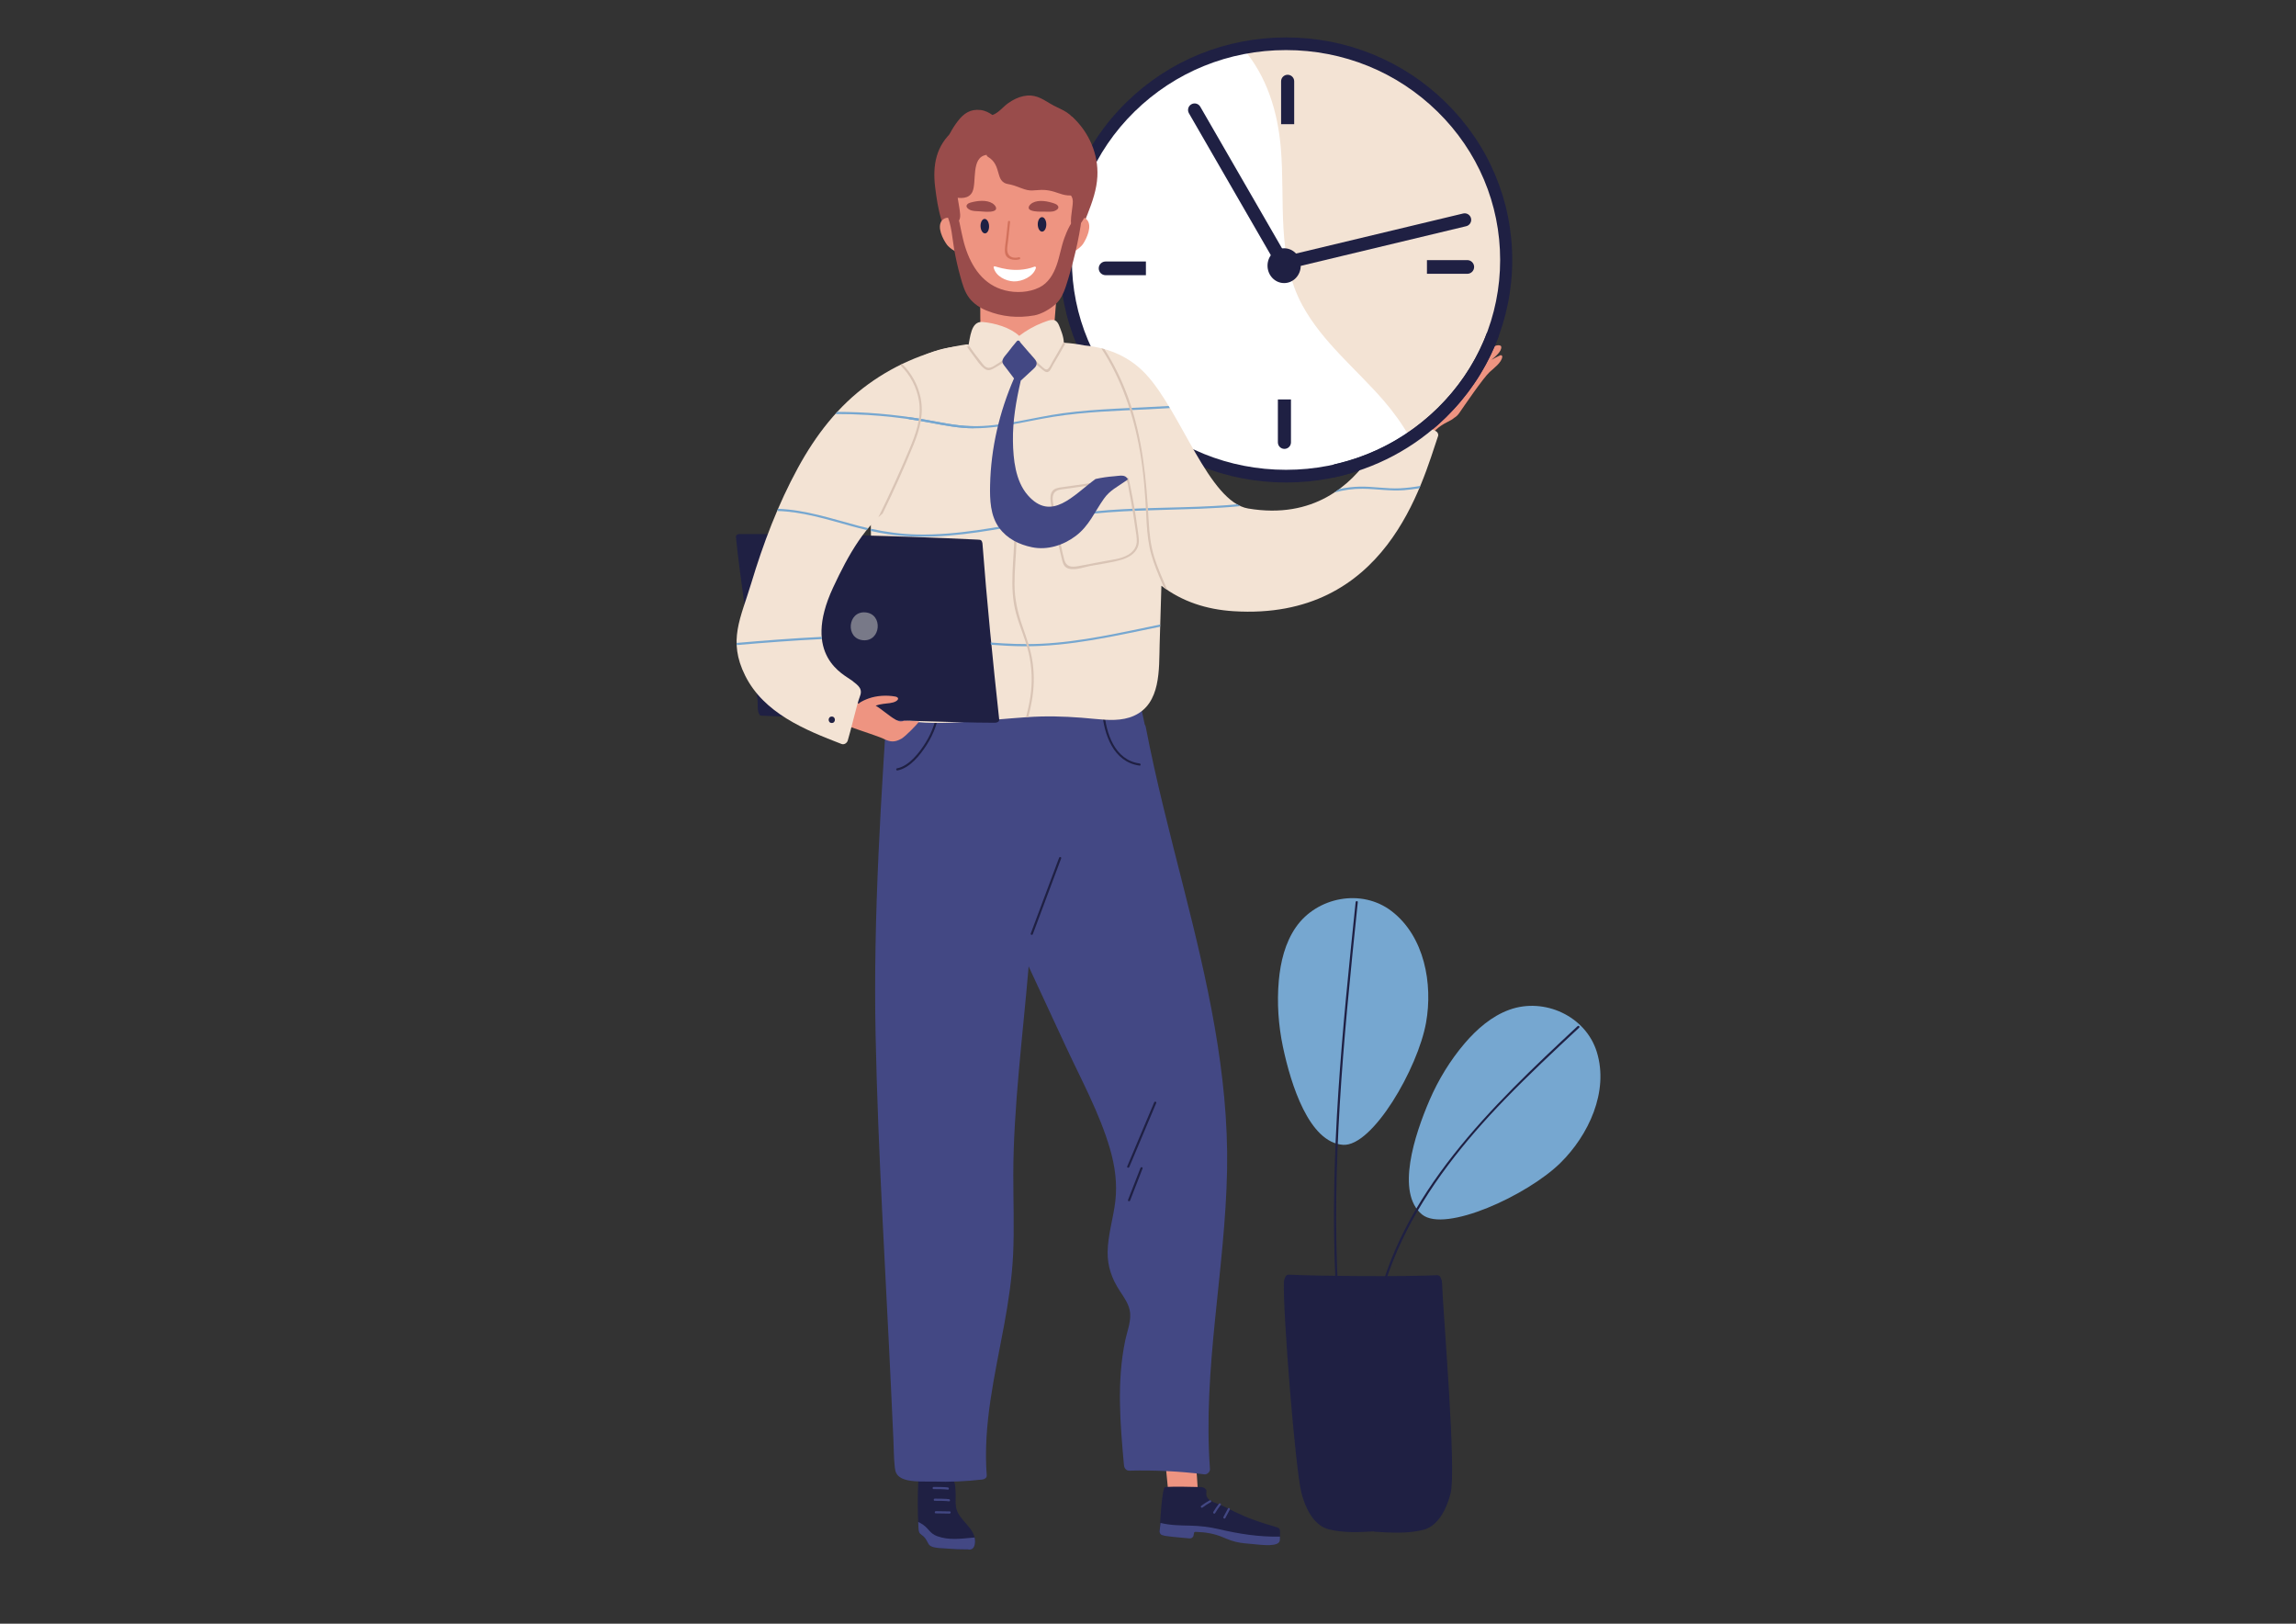 <?xml version="1.0" encoding="utf-8"?>
<!-- Generator: Adobe Illustrator 24.1.3, SVG Export Plug-In . SVG Version: 6.00 Build 0)  -->
<svg version="1.1" id="레이어_1" xmlns="http://www.w3.org/2000/svg" xmlns:xlink="http://www.w3.org/1999/xlink" x="0px"
	 y="0px" viewBox="0 0 841.89 595.28" style="enable-background:new 0 0 841.89 595.28;" xml:space="preserve">
<rect x="0" y="0" width="841.89" height="595.28" fill="#333333" stroke="none"/>
<style type="text/css">
	.st0{fill:#FFFFFF;}
	.st1{fill:#EE9481;}
	.st2{fill:#F3E3D4;}
	.st3{fill:#1F2043;}
	.st4{fill:#434884;}
	.st5{fill:#994C4B;}
	.st6{fill:#D2715C;}
	.st7{fill:#787988;}
	.st8{fill:#76A7D0;}
	.st9{fill:#D9C4B5;}
</style>
<line class="st0" x1="1586.51" y1="807.62" x2="-1520.35" y2="807.62"/>
<g>
	<g>
		<path class="st1" d="M522.25,162.13c0.3,0.26,0.89,0.33,1.1-0.12c1.68-3.55,4.09-5.68,7.56-7.39c0.92-0.45,1.69-0.88,2.33-1.45
			c0.68-0.38,1.31-0.96,1.88-1.8c1.62-2.36,8.76-12.83,11.09-14.97c1.5-1.38,4.39-3.46,4.64-5.57c0.05-0.38-0.34-0.75-0.72-0.58
			c-1.12,0.5-2.19,1.07-3.23,1.68c1.4-1.22,3.77-3.11,3.58-4.78c-0.02-0.19-0.14-0.36-0.32-0.43c-1.82-0.79-4.85,1.87-6.14,2.88
			c-2.71,2.09-5.21,4.48-7.62,6.91c-0.05-0.02-0.1-0.04-0.14-0.06c2.11-2.46,4.4-4.76,6.58-7.17c1.4-1.54,2.76-3.13,3.96-4.84
			c0.55-0.79,1.3-1.51,0.82-2.45c-0.1-0.19-0.31-0.38-0.55-0.33c-2.62,0.54-4.98,3.34-6.79,5.17c-2.7,2.74-5.3,5.57-7.85,8.45
			c-0.15-0.04-0.3-0.09-0.44-0.13c-0.13-0.04-0.26-0.08-0.4-0.12c1.88-2.72,3.9-5.31,6.06-7.83c1.07-1.25,4.83-4.65,3.53-6.54
			c-0.1-0.14-0.31-0.24-0.48-0.21c-2.71,0.56-5.15,3.99-6.86,5.95c-2.7,3.1-5.08,6.43-7.19,9.95c-0.75,0.93-1.32,2.09-1.82,3.29
			c-0.09-1.27-0.1-2.54,0.01-3.83c0.18-2.19,0.96-4.31,0.97-6.5c0-0.36-0.43-0.54-0.73-0.44c-3.71,1.3-3.43,7.39-3.92,10.44
			c-0.55,3.46-1.44,7.1-0.15,10.28c-0.73,1.27-1.48,2.52-2.28,3.74c-0.52,0.79-1.95,2.16-2.01,3.19
			C516.61,158.55,520.95,160.99,522.25,162.13z"/>
		<circle class="st2" cx="471.79" cy="95.78" r="79.16"/>
		<path class="st0" d="M471.49,174.64c16.9,0,32.55-5.3,45.41-14.32c-2.65-4.74-5.88-9.22-9.52-13.43
			c-9.98-11.55-22.42-21.36-29.82-34.94c-9.58-17.57-6.29-38.44-7.9-57.59c-1.15-13.73-5.3-26.58-13.81-36.5
			c-31.43,6.3-56.13,31.21-62.12,62.74c-0.15,1.94-0.27,3.89-0.36,5.83c-0.29,6.82-0.29,13.65-0.22,20.47
			C398.7,145.22,431.66,174.64,471.49,174.64z"/>
		<g>
			<path class="st3" d="M471.55,176.89c-22.12,0-42.93-8.46-58.59-23.83c-15.71-15.42-24.36-35.93-24.36-57.75
				c0-21.83,8.65-42.34,24.36-57.76c15.66-15.37,36.47-23.83,58.59-23.83c22.12,0,42.93,8.46,58.59,23.83
				c15.71,15.42,24.36,35.93,24.36,57.76c0,21.83-8.65,42.34-24.36,57.75C514.48,168.42,493.67,176.89,471.55,176.89z M471.55,18.36
				c-20.99,0-40.72,8.02-55.56,22.57c-14.81,14.53-22.96,33.84-22.96,54.37c0,20.53,8.15,39.84,22.96,54.37
				c14.83,14.56,34.56,22.57,55.56,22.57c20.99,0,40.72-8.02,55.56-22.57c14.81-14.53,22.96-33.84,22.96-54.37
				c0-20.53-8.15-39.84-22.96-54.37C512.27,26.38,492.54,18.36,471.55,18.36z"/>
		</g>
		<path class="st3" d="M473.59,97.12l-4.16,2.4l-33.48-58c-0.66-1.15-0.27-2.62,0.88-3.28l0,0c1.15-0.66,2.62-0.27,3.28,0.88
			L473.59,97.12z"/>
		<path class="st3" d="M472.5,98.54l-1.12-4.67l65.12-15.6c1.29-0.31,2.58,0.49,2.89,1.77l0,0c0.31,1.29-0.49,2.58-1.77,2.89
			L472.5,98.54z"/>
		<path class="st3" d="M523.23,100.39v-5.03h14.79c1.39,0,2.51,1.13,2.51,2.51l0,0c0,1.39-1.13,2.51-2.51,2.51H523.23z"/>
		<path class="st3" d="M468.57,146.44h4.8v15.73c0,1.33-1.07,2.4-2.4,2.4l0,0c-1.33,0-2.4-1.07-2.4-2.4V146.44z"/>
		<path class="st3" d="M474.55,45.54h-4.8V29.81c0-1.33,1.07-2.4,2.4-2.4l0,0c1.33,0,2.4,1.07,2.4,2.4V45.54z"/>
		<path class="st3" d="M420.18,100.9v-5.03h-14.79c-1.39,0-2.51,1.13-2.51,2.51l0,0c0,1.39,1.13,2.51,2.51,2.51H420.18z"/>
		<ellipse class="st3" cx="470.86" cy="97.4" rx="6.09" ry="6.38"/>
		<path class="st1" d="M429.6,508.31c2.28,0.14,1.47-0.33,3.4,1.12c0.28,0.21,0.5,0.5,0.66,0.83c1.23-0.11,2.47,0.55,2.55,2.14
			c0.63,12.94,3.01,25.74,3.15,38.72c0.02,1.66-1.11,3.01-2.87,2.82c-3.22-0.35-2.23-0.54-5.33-1.43c-0.82-0.24-2.72-5.08-2.81-5.88
			c-0.74-6.53-2.59-28.66-2.71-35.3C425.6,509.61,427.84,508.2,429.6,508.31z"/>
		<path class="st3" d="M427.21,545.2c3.09-0.31,9.87-0.07,13.25-0.02c1.49,0.12,1.98,1.1,1.91,1.6c-0.58,3.85,2.96,3.66,7.64,6.1
			c3.99,2.08,7.84,3.86,14.23,5.86c5.69,1.79,5.12,0.85,5.11,4.52c-0.01,2.63-5.89,2.11-10.66,1.76c-0.75-0.05-1.5-0.1-2.25-0.15
			c-2.25-0.13-4.46-0.62-6.57-1.43c-0.38-0.15-0.77-0.3-1.15-0.45c-3.5-1.38-6.69-1.79-10.45-1.77c-0.18,0-0.41,0.12-0.44,0.32
			c-0.07,0.39-0.09,0.61-0.15,1c-0.1,0.69-0.73,1.19-1.43,1.15c-1.54-0.08-3.08-0.18-4.64-0.29c-2.93-0.21-5.7-0.31-6.13-1.06
			c-0.48-0.83-0.26-0.98-0.22-1.81C425.36,558.27,426.08,545.31,427.21,545.2z"/>
		<path class="st4" d="M448.62,556.14c-0.25,0.44,0.42,0.86,0.67,0.42c0.57-1.02,1.12-2.05,1.64-3.09c0.23-0.45-0.44-0.87-0.67-0.42
			C449.73,554.1,449.18,555.13,448.62,556.14z M444.89,554.32c-0.26,0.44,0.41,0.86,0.67,0.42c0.62-1.05,1.3-2.05,2.06-3.01
			c0.32-0.4-0.36-0.81-0.67-0.42C446.19,552.26,445.51,553.27,444.89,554.32z M440.92,552.69c0.97-0.73,1.99-1.39,3.06-1.98
			c0.44-0.25-0.02-0.89-0.45-0.64c-1.07,0.59-2.09,1.25-3.06,1.98C440.06,552.35,440.51,552.99,440.92,552.69z"/>
		<path class="st4" d="M425.29,560.52c0.05-0.67,0.13-1.41,0.25-2.19c3.56,0.89,7.19,0.91,10.84,0.99c3.6,0.08,7.07,0.48,10.58,1.3
			c7.44,1.75,14.74,2.88,22.38,2.73c-0.02,0.34-0.04,0.74-0.05,1.22c-0.09,2.63-5.95,1.93-10.71,1.44c-0.75-0.08-1.5-0.15-2.24-0.21
			c-2.24-0.2-4.44-0.76-6.52-1.63c-0.38-0.16-0.76-0.32-1.14-0.48c-3.46-1.48-6.64-1.99-10.39-2.08c-0.18,0-0.41,0.11-0.45,0.3
			c-0.08,0.39-0.11,0.6-0.18,0.99c-0.12,0.69-0.76,1.17-1.46,1.11c-1.54-0.13-3.08-0.27-4.63-0.43c-2.92-0.3-5.69-0.48-6.1-1.24
			C425,561.49,425.23,561.35,425.29,560.52z"/>
		<path class="st1" d="M338.83,501.85c2.27,0.18,1.47-0.31,3.38,1.17c0.28,0.22,0.49,0.51,0.65,0.84c1.23-0.09,2.46,0.59,2.51,2.18
			c0.42,12.95,2.59,25.79,2.52,38.76c-0.01,1.66-1.16,2.99-2.92,2.77c-3.21-0.4-2.22-0.57-5.31-1.52c-0.82-0.25-2.63-5.12-2.71-5.93
			c-0.63-6.54-2.12-28.7-2.13-35.34C334.81,503.08,337.07,501.71,338.83,501.85z"/>
		<path class="st3" d="M357.12,562.81c-1.62-4.15-6.62-6.55-6.66-11.34c0-0.08-0.03-0.14-0.06-0.2c0.06-2.16,0.07-4.34-0.17-6.49
			c-0.12-1.08-0.37-2.24-1.42-2.78c-0.87-0.45-2.07-0.3-3-0.33c-1.31-0.04-6.15-0.13-7.46-0.14c-1.11,0-1.58,0.51-1.6,0.79
			c-0.3,5.95-0.29,11.9,0.02,17.86c0.04,1.31,0.26,1.9,1.16,2.52c1.19,0.82,1.67,1.67,2.3,2.91c0.29,0.57,0.58,0.98,1.18,1.26
			c1.58,0.76,3.94,0.67,5.64,0.82c2.58,0.23,5.17,0.33,7.77,0.31C357.84,568.68,357.87,564.73,357.12,562.81z"/>
		<path class="st4" d="M343.17,554.03c-0.51-0.02-0.57,0.77-0.07,0.79c1.17,0.04,3.91,0.09,5.07,0.08c0.5,0,0.57-0.79,0.07-0.79
			C347.08,554.11,344.34,554.06,343.17,554.03z M342.36,545.14c-0.51,0-0.53,0.79-0.02,0.79c1.22-0.01,4.01,0.01,5.21,0.18
			c0.5,0.07,0.52-0.72,0.02-0.79C346.37,545.15,343.58,545.13,342.36,545.14z M342.77,549.43c-0.51,0-0.53,0.79-0.02,0.79
			c1.22-0.01,4.01,0.01,5.21,0.18c0.5,0.07,0.52-0.72,0.02-0.79C346.78,549.45,343.99,549.43,342.77,549.43z"/>
		<path class="st4" d="M357.37,563.67c-0.02,0-0.03,0-0.05,0c-5.13,0.46-9.37,1.09-13.69-0.49c-2.53-0.93-2.93-2.49-4.88-3.98
			c-0.65-0.5-1.34-0.89-2.06-1.24c0.03,0.75,0.05,1.5,0.09,2.25c0.04,1.31,0.26,1.9,1.16,2.52c1.19,0.82,1.67,1.67,2.3,2.91
			c0.29,0.57,0.58,0.98,1.18,1.26c1.58,0.76,3.94,0.67,5.64,0.82c2.58,0.23,5.17,0.33,7.77,0.31
			C357.45,568.61,357.81,565.7,357.37,563.67z"/>
		<path class="st4" d="M449.94,428.81c0.63-35.19-7.38-69.6-15.97-103.49c-4.95-19.54-10.06-39.05-13.86-58.85
			c-0.06-0.34-0.19-0.61-0.36-0.82c-0.52-2.64-1.1-5.26-1.83-7.81c-1.14-4-3.24-6.48-7.46-7.23c-5.62-1-11.63-0.72-17.33-1
			c-6.79-0.33-13.58-0.66-20.37-0.99c-0.38-0.02-0.7,0.08-0.94,0.25c-14.17-1.15-28.38-1.7-42.6-1.64c0.08-1.96-3.02-2-3.15-0.01
			c-2.95,44.02-5.91,88.12-5.01,132.27c0.89,43.26,3.67,86.54,5.67,129.76c0.29,6.18,0.57,12.36,0.86,18.55
			c0.14,3.08,0.14,6.21,0.43,9.27c0.13,1.36,0.2,2.73,1.17,3.81c2.57,2.86,9.66,2.16,13.05,2.28c6,0.21,11.99-0.07,17.96-0.74
			c0.78-0.09,1.68-0.6,1.61-1.53c-1.43-18.67,3.02-36.88,6.38-55.11c1.58-8.59,2.89-17.24,3.3-25.97
			c0.45-9.68,0.05-19.37,0.06-29.05c0.02-24.57,3.56-51.81,5.63-76.46c4.54,9.79,9.09,19.57,13.63,29.36
			c5.69,12.24,12.4,24.5,16.19,37.5c1.83,6.27,2.73,12.74,1.96,19.26c-0.73,6.21-2.72,12.26-2.82,18.54
			c-0.08,5.33,1.55,9.83,4.42,14.25c1.42,2.19,3.07,4.43,3.65,7.02c0.84,3.74-0.9,7.72-1.65,11.35c-3.12,15.03-1.8,30.44-0.43,45.58
			c0.09,1.02,0.77,2.04,1.93,2.01c9.24-0.24,18.43,0.21,27.6,1.35c0.99,0.12,2.08-0.95,2.01-1.93
			C440.96,501.79,449.28,465.5,449.94,428.81z"/>
		<path class="st5" d="M393.4,43.01c-0.74-0.7-1.83,0.44-1.09,1.14c0.78,0.73,1.51,1.51,2.19,2.32c0.06,0.4,0.11,0.8,0.16,1.2
			c-0.42,0.08-0.76,0.52-0.63,0.99c0.54,1.86,0.89,3.7,1.09,5.61c-0.86,2-2.26,4.01-2.62,5.2c-0.81,2.67-0.87,5.51-0.8,8.27
			c0.19,7.31,0.3,14.41-0.25,21.72c-0.05,0.67,0.94,1.04,1.36,0.53c2.81-3.44,4.39-7.47,6-11.57c1.73-4.41,3.33-8.95,3.57-13.72
			C402.8,56.5,399.34,48.6,393.4,43.01z"/>
		<path class="st5" d="M347.13,53.69c-0.06-0.11-0.13-0.19-0.22-0.25c0.99-1.61,2.28-3.13,3.94-4.54c0.77-0.66-0.37-1.74-1.14-1.09
			c-6.49,5.49-7.81,12.75-6.81,20.85c0.97,7.84,2.32,15.74,7.64,21.9c0.46,0.53,1.36,0.06,1.33-0.58
			C351.47,78.13,353.03,64.41,347.13,53.69z"/>
		<path class="st1" d="M396.31,68.71c-0.06-4.94-2.39-6.96-6.4-9.02c-21.58-11.15-40.56-0.23-40.63,2.81
			c-0.31,12.34-1.53,25.35,4.41,36.39c4.44,8.26,13.68,17.33,23.19,13.04C386.81,107.45,396.63,96.1,396.31,68.71z"/>
		<path class="st1" d="M386.1,125.23l3.24-41.13c-0.01-1.57-5.51,3.88-6.83,4.84c-6.69,4.85-12.04,6.35-20.05,7.21
			c-0.24,0.03-0.46,0.09-0.66,0.18c-1.12,0-2.28,0.75-2.27,2.19c0.06,9.22-0.72,26.86,1.38,35.92c0.54,2.35,1.07-1.19,3.54-0.14
			c1.67,0.71,4.74,0.39,6.57,0.54c2.33,0.19,2.07-0.06,4.4,0.13c2.55,0.21,7.6,1.72,9.76-0.34
			C387.27,132.63,386.12,127.65,386.1,125.23z"/>
		<path class="st3" d="M362.67,82.86c0.05,1.46-0.61,2.68-1.48,2.7c-0.86,0.03-1.6-1.14-1.65-2.6c-0.05-1.47,0.61-2.68,1.48-2.7
			C361.88,80.23,362.62,81.4,362.67,82.86z"/>
		<path class="st3" d="M383.66,82.25c0.01,1.47-0.68,2.66-1.55,2.67c-0.86,0.01-1.57-1.18-1.59-2.64c-0.01-1.47,0.68-2.66,1.55-2.67
			C382.94,79.6,383.65,80.78,383.66,82.25z"/>
		<path class="st5" d="M387.45,75c-0.04-0.07-0.81-0.39-0.84-0.4c-2.4-0.84-5.67-1.47-7.94-0.27c-1.18,0.62-2.32,2.11-0.62,2.79
			c1.44,0.58,3.5,0.46,5.02,0.47c1.23,0.01,2.74,0.2,3.89-0.37C388.35,76.54,388.39,75.72,387.45,75z"/>
		<path class="st5" d="M355.44,76.83c1.11,0.65,2.62,0.57,3.85,0.65c1.51,0.1,3.56,0.37,5.04-0.1c1.74-0.56,0.71-2.12-0.42-2.83
			c-2.18-1.36-5.48-0.98-7.94-0.31c-0.03,0-0.82,0.27-0.87,0.33C354.12,75.21,354.1,76.03,355.44,76.83z"/>
		<path class="st0" d="M379.37,97.75c-7.53,2.84-14.34-0.25-14.74-0.12c-0.17,0.06-0.34,0.19-0.3,0.37
			c0.71,3.27,4.46,5.05,7.36,5.16c3.02,0.12,7.21-1.74,8.15-4.91C379.92,97.99,379.68,97.64,379.37,97.75z"/>
		<path class="st6" d="M373.61,94.31c-2.08,0.55-4.02-0.09-4.28-2.41c-0.12-1.08,0.21-2.48,0.31-3.56c0.22-2.33,0.47-4.65,0.74-6.97
			c0.06-0.5-0.73-0.53-0.79-0.03c-0.23,1.95-0.45,3.91-0.64,5.87c-0.17,1.72-0.65,3.75-0.41,5.47c0.34,2.45,3.27,2.93,5.25,2.4
			C374.28,94.95,374.1,94.18,373.61,94.31z"/>
		<path class="st5" d="M387.29,45.16c-2.97-0.27-4.94,0.4-7.94-0.63c-1.72-0.59-3.08-1.27-4.97-1.31c-4.85-0.09-9.84,2.35-14.3,3.86
			c-0.18,0.06-0.3,0.17-0.39,0.3c-5.35,0.07-10.26,2.84-12.33,7.89c-1.53,3.74-0.78,8.02-1.19,11.92c-0.25,2.4,0.15,3.97,2.41,5.3
			c0.41,0.24,0.8,0.09,1.02-0.2c2.61,0.47,5.62,0.7,6.92-1.89c1.75-3.47-0.66-12.85,5.26-13.62c0,0.25,0.11,0.49,0.39,0.66
			c2.78,1.65,3.29,3.76,4.08,6.5c0.29,1,0.59,1.91,1.39,2.64c0.91,0.82,1.7,0.83,2.87,1.08c1.82,0.4,3.46,1.21,5.17,1.74
			c1.45,0.46,2.37,0.5,3.94,0.35c3.24-0.3,5.16-0.1,8.16,0.96c2.37,0.84,5.2,1.62,7.45,0.07c2.63-1.8,2.99-5.52,2.45-9.19
			C399.3,54.41,395.98,45.97,387.29,45.16z"/>
		<path class="st5" d="M394.14,44.12c-2.44-3.56-5.66-4.07-9.13-6.18c-3.26-1.98-5.75-3.54-9.74-2.7c-2,0.42-3.81,1.34-5.48,2.5
			c-1.97,1.37-3.59,3.63-5.87,4.42c-1.3-0.88-2.68-1.64-4.4-1.83c-3.71-0.41-6.12,1.22-8.29,4.05c-4.11,5.37-7.44,12.87-2.03,18.58
			c0.28,0.29,0.61,0.28,0.87,0.13c0.14,0.01,0.29-0.01,0.45-0.11c4.72-2.91,9.5-6.63,14.75-8.51c5.61-2.01,11.76-1.64,17.15,0.82
			c3.68,1.68,13.77,8.06,14.71,0.26C397.57,51.81,396.26,47.21,394.14,44.12z"/>
		<path class="st1" d="M398.59,80.59c-1.77-2.03-5.27-0.51-6.11,1.64c-0.18,0.47,0.1,0.8,0.48,0.9c-0.42,0.77-0.71,1.7-0.85,2.64
			c0,0,0,0,0,0c-0.41,1.1-0.62,2.19-0.51,3c-0.03,0.4-0.05,0.8-0.05,1.2c-0.21,0.44-0.32,0.89-0.18,1.34
			c0.92,2.89,4.92-0.64,5.71-1.81C398.48,87.41,400.59,82.88,398.59,80.59z"/>
		<path class="st1" d="M345.37,80.87c1.69-2.09,5.24-0.71,6.17,1.41c0.2,0.46-0.07,0.8-0.45,0.91c0.44,0.76,0.77,1.67,0.94,2.61
			c0,0,0,0,0,0c0.45,1.08,0.7,2.17,0.63,2.98c0.05,0.4,0.08,0.8,0.1,1.2c0.23,0.43,0.36,0.88,0.23,1.34
			c-0.81,2.92-4.94-0.46-5.77-1.6C345.73,87.68,343.46,83.23,345.37,80.87z"/>
		<path class="st5" d="M399.04,74.22c-0.12-1.46-0.32-3.59-0.99-4.9c-1.09-2.14-4.61-0.53-5.56,1.13c-0.15-0.07-0.3-0.15-0.47-0.21
			c-0.48-0.18-0.67,0.59-0.2,0.76c1.07,0.4,1.54,1.78,1.56,2.77c0.02,0.72-0.09,1.49-0.18,2.2c-0.1,0.84-0.24,1.68-0.32,2.53
			c-0.12,1.2-0.57,3.78,0.47,4.75c1.62,1.52,4.25-3.29,4.76-4.38C398.81,77.41,399.17,75.83,399.04,74.22z"/>
		<path class="st5" d="M346.57,76.81c0.55,1.08,3.36,5.78,4.92,4.2c1-1.01,0.45-3.57,0.29-4.76c-0.12-0.84-0.28-1.68-0.42-2.52
			c-0.11-0.7-0.25-1.46-0.26-2.19c-0.01-0.98,0.41-2.39,1.46-2.82c0.46-0.19,0.25-0.95-0.22-0.76c-0.17,0.07-0.32,0.15-0.46,0.23
			c-1.01-1.62-4.6-3.09-5.6-0.92c-0.61,1.33-0.74,3.47-0.8,4.93C345.42,73.81,345.84,75.38,346.57,76.81z"/>
		<path class="st5" d="M395.96,79.7c-0.06-0.06-0.14-0.11-0.25-0.12c-2.43-0.22-4.77,5.87-5.42,7.65c-1.19,3.27-1.7,6.73-2.86,10.01
			c-1.18,3.34-3.05,6.53-6.34,8.15c-3.79,1.86-8.52,2.09-12.57,1.07c-7.93-1.99-12.28-8.57-14.62-15.96
			c-0.56-1.77-0.94-3.56-1.35-5.37c-0.33-1.44-1-5.69-1.84-6.95c-0.79-1.18-2.69-1.83-3.37-0.16c-0.03,0.06-0.03,0.13-0.03,0.18
			c-0.2,0.08-0.35,0.31-0.21,0.56c1.76,2.99,2.17,9.26,2.76,12.61c0.61,3.46,1.4,6.9,2.35,10.28c0.76,2.68,1.51,5.45,3.26,7.68
			c1.6,2.03,3.79,3.51,6.17,4.48c5.8,2.37,11.62,2.88,17.61,1.82c2.66-0.47,5.94-2.38,7.99-4.29c1.8-1.68,2.82-4.02,3.58-6.32
			c2.39-7.27,4.94-17.52,5.81-25.1C396.67,79.55,396.2,79.48,395.96,79.7z"/>
		<path class="st3" d="M388.35,314.46c-3.47,9.26-6.93,18.52-10.4,27.79c-0.18,0.48,0.58,0.7,0.76,0.22
			c3.47-9.26,6.93-18.52,10.4-27.79C389.28,314.21,388.53,313.99,388.35,314.46z"/>
		<path class="st3" d="M343.88,259.3c-0.52,4.58-2.01,8.97-4.44,12.89c-2.27,3.68-6.04,8.63-10.53,9.5c-0.5,0.1-0.3,0.86,0.19,0.76
			c4.56-0.88,8.29-5.63,10.68-9.33c2.69-4.17,4.32-8.89,4.88-13.81C344.72,258.81,343.94,258.8,343.88,259.3z"/>
		<path class="st3" d="M417.87,279.9c-9.19-1.26-12.3-11.12-12.98-19.05c-0.04-0.5-0.83-0.52-0.79-0.02
			c0.73,8.42,4.09,18.53,13.75,19.86C418.36,280.75,418.37,279.96,417.87,279.9z"/>
		<path class="st3" d="M423.21,404.15c-3.3,7.82-6.59,15.65-9.89,23.47c-0.2,0.47,0.56,0.69,0.76,0.22
			c3.3-7.82,6.59-15.65,9.89-23.47C424.16,403.9,423.41,403.68,423.21,404.15z"/>
		<path class="st3" d="M418.19,428.17c-1.52,3.91-3.05,7.82-4.57,11.74c-0.18,0.47,0.57,0.69,0.76,0.22
			c1.52-3.91,3.05-7.82,4.57-11.74C419.13,427.92,418.37,427.7,418.19,428.17z"/>
		<path class="st2" d="M526.57,158.12c-1.07-0.57-2.15-1.14-3.22-1.71c-0.23,0.14-0.45,0.28-0.69,0.41
			c-6.75,3.4-12.46,8.11-19.8,10.38c-0.13,0.04-0.25,0.06-0.38,0.09c-7.11,10.35-20.68,23.21-44.83,19.13
			c-14.42-2.44-24.58-35.54-37.59-49.36c-5.5-5.84-12.95-9.54-22.48-10.43c-2.47-0.51-4.98-0.82-7.52-0.98
			c0.06-2.12-1.21-5.04-1.68-6.23c-1.21-3.05-3.11-2.25-5.9-1.19c-3.17,1.21-6.08,2.87-8.76,4.9c-3.34-3.12-9.03-4.69-13.4-5.09
			c-4.39-0.4-4.52,5.77-5.32,9.07c-0.16,0.03-0.32,0.06-0.48,0.08c0.3-0.22,0.38-0.34,0.15-0.34c-6.05,0.01-11.4,1.31-16.2,3.57
			c-1.98,9.98-4.3,19.9-6.85,29.86c-4.23,16.52-11.74,10.69-12.67,15.49c0.31,5.73,1.05,66.82,1.1,69.1
			c0.09,4.03-1.07,10.62,1.36,14.13c2.49,3.59,8.77,4.84,12.75,5.45c12.55,1.94,34.94-1.45,47.51-1.77
			c6.65-0.17,13.25,0.23,19.86,0.89c4.7,0.46,9.83,0.84,14.26-1.15c9.96-4.46,9.16-17.09,9.43-26.2c0.21-7.16,0.43-14.31,0.64-21.47
			c7.64,5.82,16.53,8.69,26.38,9.32c56.23,3.58,69.18-47.02,75.06-64.18C527.55,159.24,527.15,158.43,526.57,158.12z"/>
		<path class="st3" d="M269.85,196.85c0.99,11.54,7.76,57.04,7.97,60.17c0.11,1.7-0.28,3.92,0.89,5.29
			c0.25,0.29,78.35,2.83,84.98,2.65c1.68,0.14,2.8-0.2,2.69-1.22c-2.31-21.1-4.56-43.7-6.14-64.53c-0.02-0.32-0.21-0.83-0.4-1.01
			c-0.15-0.34-0.95-0.35-1.42-0.37c-30.58-1.46-56.81-2.06-87.43-2.05C270.44,195.78,269.8,196.24,269.85,196.85z"/>
		<path class="st7" d="M317.32,224.51c-6.57-0.55-7.43,9.67-0.85,10.21C323.04,235.27,323.9,225.05,317.32,224.51z"/>
		<path class="st1" d="M331.68,264.24c-0.07,0-0.12-0.02-0.19-0.02c-0.78,0.35-1.66,0.42-3.01-0.33c-2.38-1.33-5.02-3.77-7.4-5.2
			c0.9-0.32,1.87-0.51,2.86-0.65c1.43-0.21,3.35-0.2,4.62-0.97c1.17-0.71,0.92-1.5-0.35-1.72c-3.13-0.55-6.74-0.35-9.74,0.73
			c-0.55,0.2-2.71,0.99-3.62,1.89c-1.9-1.08-3.85-2.06-5.86-2.95l-0.03-0.02c0,0,0,0,0,0c-0.09-0.04-0.18-0.09-0.28-0.13
			c-0.98-0.43-1.7,0.73-1.41,1.57c-0.02,0-0.04-0.01-0.06-0.01c-0.86-0.17-1.43,0.45-1.48,1.1c-0.35-0.07-0.7-0.14-1.05-0.2
			c-0.73-0.13-1.26,0.3-1.43,0.82c-1.03,0.11-1.72,1.63-0.57,2.16c0.98,0.45,1.95,0.9,2.93,1.36c-0.03-0.01-0.06-0.01-0.09-0.02
			c-1.02-0.37-2.04-0.77-3.03-1.24c-1.36-0.65-2.61,1.36-1.23,2.02c1.01,0.48,2.04,0.89,3.08,1.27c0.04,0.03,0.08,0.05,0.13,0.07
			c0.09,0.04,0.19,0.08,0.28,0.12c0,0,0,0,0,0.01c0.01,0,0.02,0,0.03,0.01c3.94,1.75,17.06,5.87,19.16,6.92
			c2.52,1.25,4.06,1.39,6.59-0.01c1.5-0.84,5.67-5.17,6.46-6.25c0.03-0.04,0.05-0.08,0.07-0.12
			C335.26,264.37,333.47,264.28,331.68,264.24z"/>
		<path class="st2" d="M357,150.55c-0.01-6.99-0.54-13.95-1.46-20.87c1.73-0.69,0.8-3.7-1.33-3.39
			c-12.92,1.88-25.26,6.88-35.83,14.56c-11.11,8.06-19.26,18.7-25.8,30.68c-7.31,13.39-12.74,27.75-17.13,42.34
			c-3.85,12.8-8.64,20.94-2.22,33.81c6.87,13.77,21.82,19.87,35.36,25.08c0.93,0.36,1.97-0.35,2.25-1.22
			c0.99-3.07,3.48-13.82,4.37-15.93c1.27-3.04-0.28-4.15-2.9-6.17c-2.73-2.1-18.51-8.98-6.83-34.04
			c5.55-11.92,12.01-23.54,21.72-29.77c4.88-3.13,10.09-5.69,15.08-8.62c4.15-2.44,8.73-5.12,11.58-9.11
			C357.35,163,357,156.27,357,150.55z"/>
		<path class="st8" d="M356.09,156.22c-5.72-0.14-11.3-1.42-16.91-2.4c-5.57-0.97-11.19-1.69-16.83-2.17
			c-5.11-0.43-10.23-0.64-15.34-0.65c-0.24,0.26-0.47,0.53-0.71,0.79c3.95-0.01,7.9,0.1,11.85,0.34c6.22,0.38,12.41,1.07,18.56,2.06
			c5.47,0.88,10.89,2.18,16.41,2.65c1.28,0.11,2.56,0.16,3.83,0.16c0.01-0.26,0.02-0.52,0.03-0.78
			C356.68,156.22,356.38,156.23,356.09,156.22z M270.09,235.71c0,0.26,0.01,0.52,0.03,0.79c10.41-0.89,20.82-1.71,31.26-2.21
			c-0.03-0.26-0.05-0.53-0.08-0.8C290.88,233.99,280.48,234.81,270.09,235.71z M285.29,186.55c-0.11,0.26-0.23,0.53-0.34,0.79
			c9.11,0.2,18.29,3.06,27.02,5.48c1.93,0.53,3.87,1.03,5.81,1.49c0.18-0.23,0.37-0.45,0.56-0.67c-1.23-0.28-2.45-0.57-3.67-0.9
			C305.18,190.21,295.19,186.85,285.29,186.55z"/>
		<path class="st8" d="M353.06,156.85c11.27,0.95,22.23-2.31,33.26-4.06c11.45-1.83,23.06-2.18,34.62-2.73
			c2.67-0.13,5.35-0.27,8.02-0.45c-0.15-0.26-0.31-0.51-0.46-0.77c-12.87,0.81-25.84,0.94-38.62,2.64
			c-11.26,1.5-22.39,5.03-33.84,4.75c-5.72-0.14-11.3-1.42-16.91-2.4c-1.89-0.33-3.79-0.62-5.69-0.89
			c-0.06,0.25-0.13,0.51-0.19,0.76c1.14,0.16,2.27,0.32,3.4,0.51C342.11,155.09,347.53,156.38,353.06,156.85z"/>
		<path class="st8" d="M381.56,236.02c-6.12,0.29-12.23,0.01-18.32-0.46c0.06,0.26,0.1,0.53,0.12,0.81
			c4.05,0.32,8.11,0.54,12.17,0.56c16.89,0.09,33.38-3.81,49.85-7.17c0.01-0.27,0.02-0.54,0.02-0.8
			C410.88,231.93,396.41,235.33,381.56,236.02z"/>
		<path class="st8" d="M445.22,185.5c-14.75,0.81-29.56,0.49-44.27,2.01c-14.33,1.48-28.37,4.84-42.62,6.87
			c-7.28,1.04-14.63,1.72-21.98,1.57c-5.77-0.12-11.44-0.87-17.04-2.1c0,0.27,0.01,0.54,0.01,0.81c4.15,0.91,8.35,1.59,12.62,1.88
			c7.11,0.49,14.26,0.1,21.33-0.72c14.04-1.63,27.82-4.92,41.83-6.83c14.85-2.02,29.84-1.88,44.78-2.47c5-0.2,9.99-0.48,14.97-0.97
			c-0.44-0.2-0.87-0.42-1.3-0.67C450.77,185.16,448,185.35,445.22,185.5z"/>
		<path class="st8" d="M513.32,179.02c-4.95,0.24-9.84-0.72-14.78-0.61c-2.51,0.05-4.99,0.36-7.43,0.88
			c-0.59,0.43-1.19,0.85-1.81,1.26c3.36-0.91,6.81-1.39,10.32-1.37c5.08,0.04,10.06,0.92,15.15,0.53c1.91-0.15,3.81-0.4,5.7-0.71
			c0.12-0.29,0.24-0.57,0.36-0.86C518.34,178.58,515.85,178.89,513.32,179.02z"/>
		<path class="st3" d="M304.99,262.7c-1.52,0-1.52,2.36,0,2.36C306.52,265.07,306.52,262.7,304.99,262.7z"/>
		<path class="st9" d="M374.91,229.59c-1.76-5.04-2.88-9.99-2.91-15.36c-0.03-5.15,0.56-10.27,0.71-15.41
			c0.28-9.95-0.59-19.87-1.08-29.8c-0.57-11.52-0.59-23.13,2.23-34.39c0.12-0.49-0.64-0.7-0.76-0.21
			c-5.01,19.94-1.1,40.46-1.13,60.68c-0.02,9.93-2.06,20.13,0.62,29.87c1.35,4.9,3.5,9.56,4.64,14.52
			c1.2,5.26,1.39,10.72,0.57,16.05c-0.38,2.48-0.94,4.94-1.56,7.4c0.28-0.02,0.55-0.04,0.82-0.05c0.48-1.91,0.92-3.83,1.26-5.74
			c0.84-4.66,0.99-9.4,0.35-14.09C378.05,238.39,376.46,234.02,374.91,229.59z"/>
		<path class="st9" d="M417.29,195.13c-0.25-1.93-0.52-3.86-0.82-5.79c-0.73-4.67-1.6-9.31-2.61-13.92
			c-0.04-0.17-0.21-0.29-0.38-0.29c-0.38,0-0.76,0.01-1.14,0.01c-0.51,0-0.51,0.79,0,0.79c1.36-0.01,1.33,2.37,1.55,3.45
			c0.33,1.63,0.64,3.26,0.93,4.89c0.56,3.14,1.06,6.29,1.49,9.46c0.22,1.61,0.62,3.38,0.51,5.02c-0.13,2.04-1.49,3.66-3.2,4.66
			c-2.61,1.53-5.93,1.8-8.85,2.36c-3.16,0.6-6.31,1.23-9.47,1.79c-2.36,0.42-4.31,0.31-5.05-2.32c-0.44-1.56-0.75-3.17-1.1-4.76
			c-0.67-3.06-1.28-6.13-1.82-9.21c-0.26-1.48-0.51-2.96-0.74-4.45c-0.24-1.55-0.83-3.43-0.5-4.99c0.51-2.41,2.83-2.35,4.82-2.63
			c1.76-0.25,3.51-0.5,5.27-0.76c3.64-0.52,7.27-1.04,10.91-1.57c0.5-0.07,0.29-0.83-0.21-0.76c-4.01,0.58-8.03,1.15-12.04,1.73
			c-2.01,0.29-4.02,0.54-6.02,0.86c-1.1,0.18-2.2,0.4-2.92,1.33c-1.49,1.94-0.29,5.62,0.04,7.73c0.63,3.96,1.37,7.9,2.2,11.81
			c0.39,1.84,0.8,3.67,1.25,5.49c0.27,1.11,0.55,2.32,1.56,2.99c2.27,1.5,6.34-0.09,8.7-0.54c3.83-0.72,7.81-1.2,11.55-2.29
			c2.44-0.71,4.95-2.1,5.96-4.58C417.91,198.88,417.52,196.96,417.29,195.13z"/>
		<path class="st9" d="M390.1,125.63c0-0.11-0.01-0.24-0.02-0.36c-1.34,2.46-2.71,4.9-4.15,7.3c-0.46,0.77-0.93,2-1.58,2.6
			c-0.85,0.77-1.63-0.24-2.44-0.91c-1.56-1.29-2.87-2.83-4-4.51c-0.28-0.42-0.96-0.02-0.68,0.4c1.29,1.92,2.81,3.64,4.63,5.07
			c0.8,0.63,1.73,1.68,2.73,0.98c0.63-0.44,1.23-1.94,1.63-2.59c0.72-1.19,1.43-2.4,2.13-3.6c0.83-1.44,1.63-2.88,2.42-4.34
			C390.55,125.67,390.33,125.64,390.1,125.63z M354.73,126.83c-0.11,0-0.21,0.01-0.32,0.01c0.07,0.1,0.13,0.21,0.2,0.31
			C354.88,126.95,354.95,126.83,354.73,126.83z M370.39,130.22c-1.56,1.16-3.16,2.26-4.83,3.26c-1.21,0.73-2.67,2-4.2,0.98
			c-0.69-0.46-1.27-1.39-1.8-2.02c-1.56-1.89-3.02-3.86-4.39-5.88c-0.04,0.18-0.08,0.36-0.12,0.53c-0.14,0.02-0.29,0.05-0.43,0.08
			c0.75,1.11,1.53,2.2,2.34,3.27c1.2,1.58,2.47,3.64,4.12,4.8c1.28,0.9,2.36,0.36,3.6-0.34c2.15-1.21,4.2-2.57,6.18-4.05
			C371.27,130.54,370.8,129.91,370.39,130.22z"/>
		<path class="st9" d="M336.99,147.1c0.97,6.25-1.21,12.02-3.59,17.7c-3.52,8.4-7.31,16.69-11.33,24.85
			c0.52-0.49,1.05-0.96,1.59-1.41c4.05-8.29,7.86-16.7,11.33-25.23c2.28-5.59,3.81-11.26,2.55-17.29
			c-0.98-4.67-3.33-8.94-6.73-12.26c-0.25,0.12-0.5,0.25-0.75,0.37C333.74,137.36,336.21,142.02,336.99,147.1z"/>
		<path class="st9" d="M427.97,216.21c-0.15-0.36-0.29-0.71-0.44-1.07c-1.51-3.61-3.16-7.19-4.31-10.94
			c-1.34-4.39-1.8-8.95-2.05-13.51c-0.84-15.19-2.22-30.16-7.38-44.6c-2.27-6.35-5.19-12.44-8.83-18.1
			c-0.37-0.11-0.75-0.21-1.13-0.3c7.45,11.39,11.85,24.48,14.18,37.87c1.34,7.7,1.91,15.45,2.28,23.25
			c0.19,3.93,0.42,7.88,1.2,11.75c0.75,3.73,2.09,7.26,3.56,10.76c0.57,1.36,1.16,2.72,1.73,4.08
			C427.17,215.66,427.57,215.94,427.97,216.21z"/>
		<path class="st4" d="M408.35,174.62c-2.24,0.16-4.46,0.51-6.65,0.99c-8.14,5.93-16.14,15.87-24.84,5.93
			c-4.56-5.21-5.34-13.24-5.44-19.85c-0.11-7.4,1.16-14.72,2.82-21.91c0.02-0.07,0-0.12,0.01-0.19c1.36-1.25,2.73-2.5,4.08-3.77
			c0.73-0.69,1.75-1.41,1.77-2.52c0.02-1.14-1-2-1.7-2.8c-1.43-1.66-2.86-3.32-4.29-4.98c-0.13-0.55-0.81-0.96-1.28-0.41
			c-1.1,1.3-2.18,2.62-3.2,3.99c-0.63,0.84-2.03,2.19-2.08,3.31c-0.04,0.87,0.62,1.52,1.11,2.17c1.04,1.39,2.1,2.77,3.15,4.15
			c-5.38,12.36-8.48,25.61-8.77,39.11c-0.12,5.3,0.06,11.25,3.35,15.7c2.96,4.01,7.32,6.12,12.03,7.09
			c5.62,1.16,11.49-0.72,16.02-4.14c4.92-3.71,6.88-8.79,10.34-13.66c2.25-3.18,5.13-4.44,8.17-6.62c0.22-0.16,0.42-0.31,0.61-0.47
			C412.63,173.8,410.75,174.44,408.35,174.62z"/>
		<g>
			<path class="st3" d="M545.23,122.05c-3.87,10.22-9.97,19.59-18.07,27.54c-10.6,10.41-23.71,17.47-37.99,20.65
				c0.12,1.63-0.06,3.31-0.57,4.86c15.64-3.19,30.02-10.77,41.59-22.12c8.69-8.53,15.21-18.61,19.31-29.62
				C547.97,123.22,546.53,122.76,545.23,122.05z"/>
		</g>
	</g>
	<path class="st3" d="M528.76,470.29c-0.02-0.65-0.16-1.16-0.36-1.53c-0.27-0.86-0.78-1.28-1.46-1.25
		c-10.81,0.56-43.55,0.35-54.35-0.2c-0.69-0.04-1.19,0.39-1.46,1.25c-0.2,0.38-0.34,0.88-0.36,1.53
		c-0.37,11.14,4.19,68.56,6.45,77.25c1.96,7.55,5.52,12.23,10.08,13.35c5.33,1.32,10.91,1.07,16.31,0.75
		c0.11,0.06,0.23,0.1,0.37,0.11c5.87,0.35,11.99,0.78,17.82-0.66c4.55-1.12,8.11-5.8,10.08-13.35
		C534.11,538.86,529.13,481.43,528.76,470.29z"/>
	<path class="st8" d="M524.2,403.29c-5.53,12.79-12.44,34.05-2.77,41.96c8.39,6.86,38.63-6.99,50.75-18.92
		c10.29-10.13,17.82-26.11,13.34-40.64c-4.07-13.21-19.29-20.11-32.04-15.51c-6.53,2.35-11.98,7.14-16.43,12.34
		C531.77,388.71,527.43,395.82,524.2,403.29z"/>
	<path class="st8" d="M470.44,383.88c2.89,13.64,9.54,34.97,22.01,35.83c10.81,0.74,27.46-28.05,30.45-44.79
		c2.54-14.22-0.56-31.61-12.62-40.87c-10.96-8.42-27.37-5.25-35.11,5.88c-3.96,5.7-5.64,12.75-6.26,19.57
		C468.18,367.6,468.76,375.92,470.44,383.88z"/>
	<path class="st3" d="M493.96,369.98c1.2-13.09,2.55-26.17,3.91-39.24c0.05-0.5-0.74-0.5-0.79,0c-4.81,46.3-9.63,92.86-7.38,139.47
		c0.62,12.86,1.8,25.69,3.63,38.43c0.07,0.5,0.83,0.29,0.76-0.21C487.5,462.53,489.76,415.99,493.96,369.98z"/>
	<path class="st3" d="M578.47,376.2c-31.42,29.3-65.22,61.4-74.3,105.25c-2.64,12.78-3.17,25.87-3.18,38.89c0,0.51,0.79,0.51,0.79,0
		c0.01-11.7,0.43-23.45,2.45-35c1.86-10.59,5.21-20.84,9.82-30.55c9.22-19.44,22.86-36.35,37.75-51.74
		c8.77-9.07,18-17.68,27.23-26.28C579.4,376.41,578.84,375.85,578.47,376.2z"/>
</g>
</svg>
